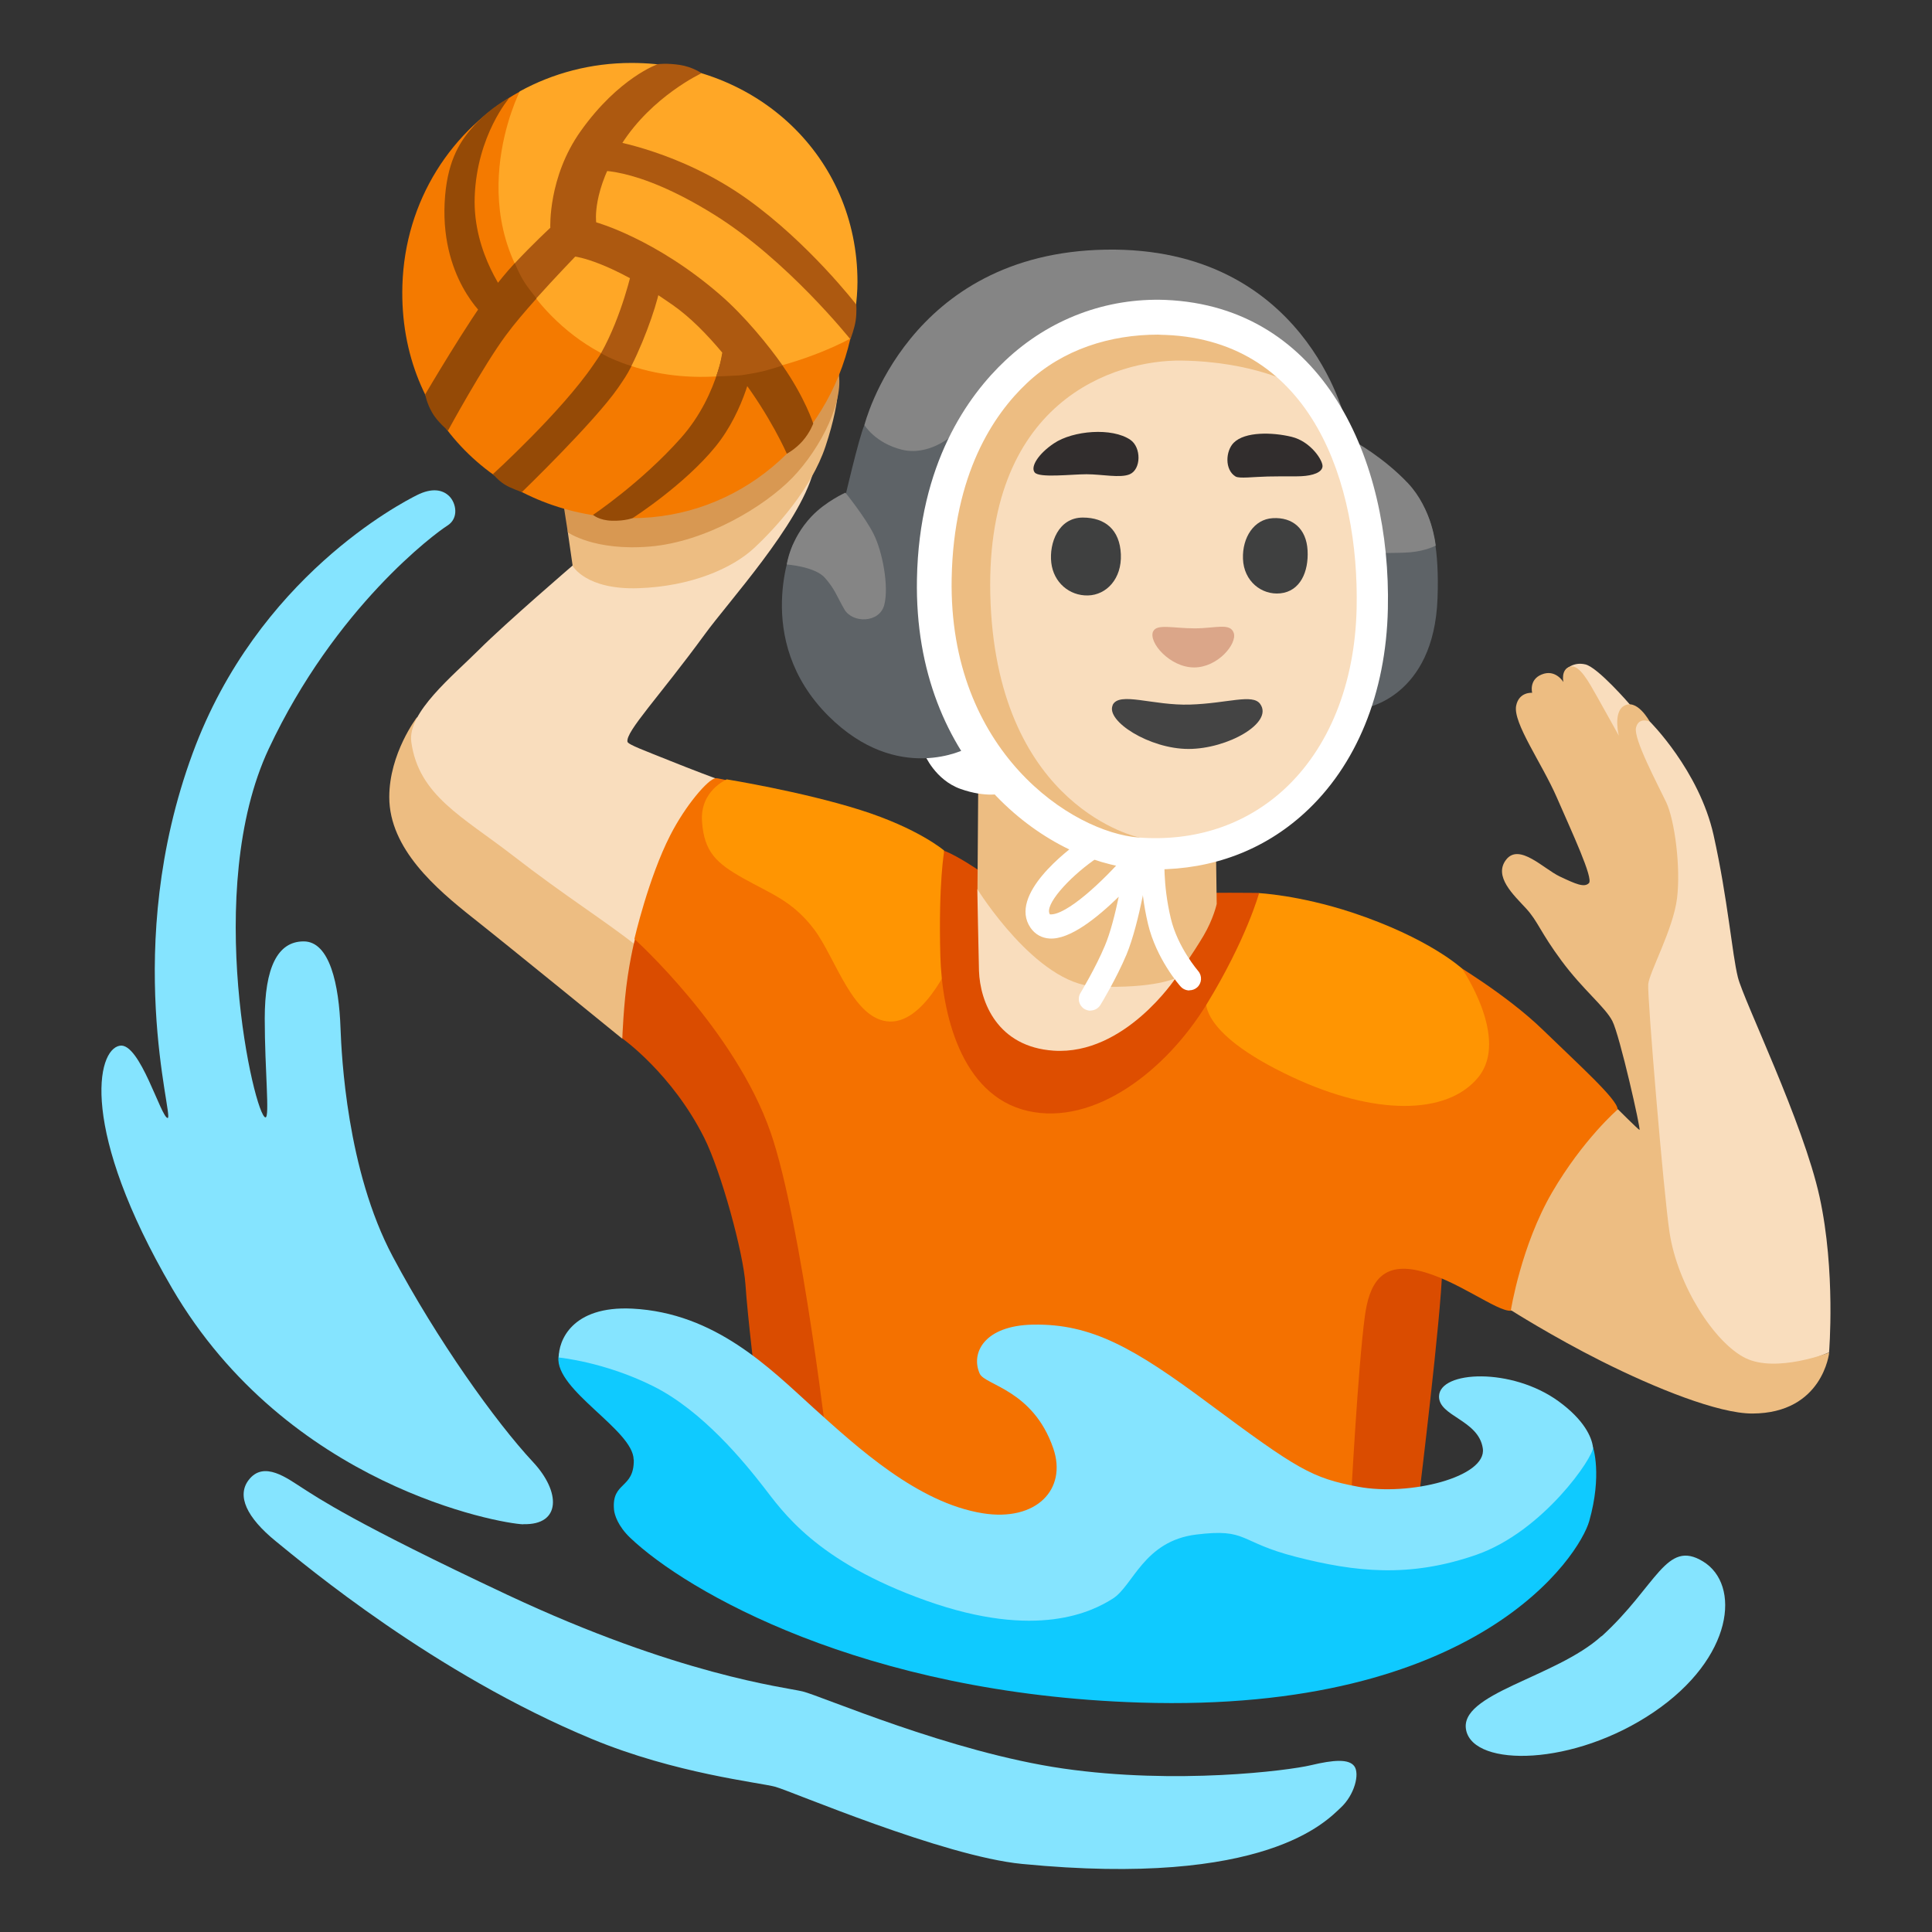 <?xml version="1.0" encoding="utf-8"?>
<!-- Generator: Adobe Illustrator 26.3.1, SVG Export Plug-In . SVG Version: 6.00 Build 0)  -->
<svg version="1.1" id="a" xmlns="http://www.w3.org/2000/svg" xmlns:xlink="http://www.w3.org/1999/xlink" x="0px" y="0px"
	 viewBox="0 0 128 128" style="enable-background:new 0 0 128 128;" xml:space="preserve">
<rect x="0" y="0" width="128" height="128" fill="#333333" stroke="none"/>
<ellipse style="fill:#EDBD82;" cx="76.37" cy="38.86" rx="14.59" ry="17.71"/>
<path style="fill:#EDBD82;" d="M36.87,50.59l-9.25-3.06c0,0-1.83,2.38-1.83,5.28c0,3.43,3.13,6.09,5.5,7.97
	c2.38,1.88,9.94,8.04,9.94,8.04l4.02-7.21l-8.38-11V50.59z"/>
<path style="fill:#F9DDBD;" d="M43.25,37.03l-5.27,0.4c0,0-4.48,3.85-6.23,5.6s-4.77,4.18-4.5,6.13c0.49,3.54,3.39,4.94,6.7,7.5
	c3.59,2.78,5.98,4.23,8.37,6.11c1.93,1.51,5.11-11.19,5.11-11.19s-1.54-0.57-3.1-1.2s-2.73-1.05-2.76-1.24
	c-0.11-0.69,2.08-2.95,5.12-7.11c1.56-2.15,6.24-7.26,7.19-10.76c0.59-2.18-10.62,5.76-10.62,5.76H43.25z"/>
<path style="fill:#DA4C00;" d="M89.21,81.69l-2.14,18.94l6.98-1.78c0,0,1.42-11.6,1.5-14.74C95.62,80.98,89.21,81.69,89.21,81.69z"
	/>
<path style="fill:#DA4C00;" d="M51.98,64.32l-9.81-2.49c0,0-0.3,0.99-0.58,2.84s-0.36,4.13-0.36,4.13s3.29,2.32,5.43,6.59
	c1.11,2.22,2.59,7.59,2.73,9.73s0.73,6.96,0.73,6.96l5.77,5.41l4.84-23.85l-8.76-9.33L51.98,64.32z"/>
<path style="fill:#F47100;" d="M105.66,83.83c0,0-4.63,2.94-5.56,3.01s-3.63-2.09-6.13-2.66c-2.49-0.57-3.27,0.93-3.55,3.06
	c-0.46,3.45-0.93,12.39-0.93,12.39l-26.06,3.27l-8.49-6.1c0,0-1.8-15.78-3.89-21.79c-2.36-6.8-9.02-12.8-9.02-12.8
	s0.93-4.05,2.38-6.88c1-1.96,2.49-3.7,2.99-3.77s7.69,2.14,7.69,2.14l16.94,9.04l17.73,0.57l6.41,0.43c0,0,3.63,2.14,6.05,4.49
	s4.91,4.58,4.95,5.25s-1.53,10.34-1.53,10.34L105.66,83.83z"/>
<g>
	<path style="fill:#FF9502;" d="M48.13,51.65c0,0-1.76,0.74-1.62,2.77s0.95,2.77,2.77,3.79s3.25,1.49,4.67,3.38s2.57,6.02,5.01,6.09
		s4.26-4.47,4.26-4.47l-0.67-6.86c0,0-1.7-1.47-5.56-2.69c-3.86-1.22-8.87-2.03-8.87-2.03L48.13,51.65z"/>
	<path style="fill:#FF9502;" d="M81.63,60.99l-1.69,5.08c0,0-0.91,2.21,5.7,5.3c5.35,2.5,10.2,2.57,12.3,0
		c2.1-2.57-1.08-7.2-1.08-7.2s-2.16-2.02-7.3-3.72c-3.54-1.16-6.17-1.28-6.17-1.28L81.63,60.99L81.63,60.99z"/>
</g>
<path style="fill:#DE4E00;" d="M62.56,56.37c0,0-0.39,2.09-0.26,6.95c0.1,3.73,1.33,9.25,5.78,10.28c4.45,1.02,9.2-2.71,11.86-7.06
	s3.48-7.38,3.48-7.38s-3.69-0.05-4.36,0.05s-13.99-1.4-13.99-1.4S63.43,56.68,62.56,56.37z"/>
<path style="fill:#F9DDBD;" d="M67.41,57.44l-2.66,1.48c0,0,0.08,4.37,0.11,5.4c0.07,2.06,1.22,5.04,4.95,5.29
	c4.7,0.31,8.08-4.81,8.08-4.81S67.41,57.44,67.41,57.44z"/>
<path style="fill:#EDBD82;" d="M64.81,52.12l-0.05,6.8c0,0,3.89,6.29,7.82,6.44c3.94,0.15,5.32-0.56,5.32-0.56s1.18-1.69,1.84-2.81
	s0.87-2.1,0.87-2.1l-0.05-3.68C80.56,56.21,64.81,52.12,64.81,52.12z"/>
<path style="fill:#EDBD82;" d="M37.68,30.77l-0.06,4.5l0.32,2.22c0,0,0.87,1.6,4.37,1.48s6.22-1.33,7.64-2.65s3.8-3.92,4.74-6.74
	c0.56-1.67,0.81-3.06,0.81-3.63s-6.25-2.94-6.25-2.94l-11.57,7.75L37.68,30.77z"/>
<path style="fill:#D89852;" d="M37.31,33.27l0.31,2c0,0,1.75,1.25,5.44,0.94s7.57-2.63,9.44-4.56c1.88-1.94,3.56-5.25,3-7.19
	S37.31,33.28,37.31,33.27L37.31,33.27z"/>
<path style="fill:#0FCAFF;" d="M41.99,96.71c0.03,1.96-1.48,1.43-1.31,3.31c0.03,0.34,0.26,1.09,1.08,1.87
	c3.7,3.52,15.39,10.33,33.77,10.91c22.45,0.71,29.12-9.77,29.76-12.02c0.87-3.07,0.25-4.9,0.25-4.9l-11.66,5.83L77.5,99.1
	l-6.64,4.87l-13.56-2.26L45.79,91.26l-7.56-2.05c0,0-1.12-0.36-1.23,0.7c-0.22,2.2,4.95,4.83,4.98,6.79L41.99,96.71z"/>
<path style="fill:#F9DDBD;" d="M104.53,47.43l-0.8-3.06c0,0,0.48-0.55,1.31-0.35s2.94,2.65,2.94,2.65l1.32,1.13
	c0,0,3.27,3.24,4.23,7.53c0.95,4.28,1.22,7.86,1.61,9.42s4.33,9.61,5.41,14.54s0.63,10.31,0.63,10.31l-4.53,1.8l-7.05-5.28
	l-0.39-11.9l-1.9-11.08L104.53,47.43z"/>
<path style="fill:#FFFFFF;" d="M61.26,49.99c0,0,0.69,1.68,2.38,2.28s2.77,0.3,2.77,0.3l-2.58-3.86L61.25,50L61.26,49.99z"/>
<path style="fill:#5E6367;" d="M90.39,46.92c0,0,4.61-0.69,4.85-7.28c0.25-6.59-1.93-6.99-1.93-6.99l-2.33,2.82L90.39,46.92
	L90.39,46.92z"/>
<path style="fill:#5E6367;" d="M64.03,49.59c0,0-4.53,2.45-9.15-2.16c-5.08-5.08-2.34-11.36-2.34-11.36l3.4-2.92
	c0,0,0.97-4.19,1.33-4.99c0.65-1.49,6.67,0.18,6.67,0.18l-2.39,10.29l2.25,8.04L64.03,49.59L64.03,49.59z"/>
<path style="fill:#858585;" d="M57.27,28.16c0,0,0.71,1.19,2.47,1.63s3.27-0.88,3.27-0.88l6.67-6.01l4.86-1.77l7.64,0.75l4.68,4.06
	l1.77,2.52l2.56,8.17c0,0,1.36,0.03,2.25-0.04c1.02-0.09,1.68-0.44,1.68-0.44S94.9,33.72,93.27,32s-3.58-2.78-3.58-2.78l-0.57-1.41
	c0,0-2.65-11.49-15.86-11.27C60.09,16.76,57.27,28.16,57.27,28.16z"/>
<g>
	<path style="fill:#F47A00;" d="M56.34,22.43c-1.54,6.8-7.39,11.9-14.5,11.9c-8.27,0-15.46-6.19-15.18-15.43
		c0.17-5.61,3.26-10.35,7.79-12.84l21.9,16.38L56.34,22.43z"/>
	<path style="fill:#FFA726;" d="M56.34,22.44c0.25-1.12,0.47-2.59,0.47-3.76c0-8.33-6.7-14.51-14.97-14.51
		c-2.69,0-5.21,0.68-7.4,1.88c0,0-4.28,8.4,2.06,14.84c8.03,8.17,19.84,1.54,19.84,1.54V22.44z"/>
	<path style="fill:#954A06;" d="M48.04,22.42c0,0-0.3,3.64-2.93,6.6s-5.82,5.09-5.82,5.09s0.39,0.37,1.27,0.39s1.36-0.18,1.36-0.18
		s3.41-2.18,5.49-4.74c1.96-2.41,2.57-5.64,2.45-5.6C49.86,23.98,48.04,22.42,48.04,22.42z"/>
	<path style="fill:#AD5910;" d="M51.71,25.32l0.13-1.12c-0.91-1.3-2.51-3.27-4.13-4.67c-4.29-3.72-8.21-4.8-8.21-4.8
		s-0.31-2.07,1.7-5.21c2.01-3.15,5.28-4.67,5.28-4.67s-0.59-0.42-1.45-0.55s-1.45-0.05-1.45-0.05s-2.59,0.89-5.11,4.44
		c-2.17,3.05-2.01,6.4-2.01,6.4s-1.2,1.11-2.37,2.37l-0.07,1.86l1.52,0.44c1.21-1.35,2.57-2.76,2.57-2.76s2.27,0.26,6.45,3.2
		c1.19,0.83,2.3,1.98,3.29,3.16c0,0-0.05,0.32-0.12,0.65s-0.28,0.93-0.28,0.93s0.95-0.03,1.57-0.07L51.71,25.32L51.71,25.32z"/>
	<path style="fill:#954A06;" d="M51.84,24.21c1.5,2.15,2.04,3.85,2.04,3.85s-0.21,0.59-0.7,1.15s-1.05,0.85-1.05,0.85
		s-1.08-2.49-3.14-5.18c0,0,0.76-0.11,1.37-0.24s1.49-0.43,1.49-0.43H51.84z"/>
	<path style="fill:#954A06;" d="M34.09,17.45c-0.58,0.62-1,1.16-1.56,1.87c-1.44,1.84-4.36,6.81-4.36,6.81s0.1,0.6,0.48,1.24
		c0.33,0.57,1.03,1.16,1.03,1.16s2.34-4.3,3.84-6.32c0.6-0.81,1.22-1.53,2.03-2.44c0,0-0.58-0.69-0.89-1.21s-0.55-1.12-0.55-1.12
		L34.09,17.45z"/>
	<path style="fill:#954A06;" d="M32.16,21.01c0,0-3.13-2.63-2.67-8.05c0.21-2.44,1.04-3.67,1.91-4.63c1.15-1.27,2.35-1.85,2.35-1.85
		s-2.15,2.47-2.3,6.55c-0.14,3.83,2.23,6.72,2.23,6.72L32.16,21.01z"/>
	<path style="fill:#AD5910;" d="M39.32,11.32c0,0,2.6-0.45,7.98,2.89c4.85,3.01,9.04,8.27,9.04,8.27s0.27-0.69,0.35-1.24
		s0.04-1.06,0.04-1.06s-3.13-4.07-7.25-7.01c-4.41-3.14-9.02-3.86-9.02-3.86l-1.15,2L39.32,11.32z"/>
	<path style="fill:#AD5910;" d="M41.83,24.25c1.02-2.02,1.85-4.57,1.91-5.36c0.07-1.04-1.86-1.04-1.86-1.04s-0.66,3.05-2.06,5.55
		l0.64,1.14C40.46,24.54,41.83,24.25,41.83,24.25z"/>
	<path style="fill:#954A06;" d="M39.82,23.4c-0.17,0.3-0.31,0.47-0.5,0.76c-2.12,3.12-6.66,7.25-6.66,7.25s0.32,0.4,0.76,0.68
		c0.44,0.28,1.16,0.51,1.16,0.51s4.82-4.66,6.38-6.92c0.36-0.53,0.57-0.82,0.88-1.43c0,0-0.43-0.12-1.08-0.39S39.83,23.4,39.82,23.4
		L39.82,23.4z"/>
</g>
<path style="fill:#FFFFFF;" d="M72.25,66.96c-0.14,0-0.28-0.04-0.4-0.11c-0.37-0.22-0.49-0.7-0.26-1.07c0.01-0.02,1-1.66,1.61-3.12
	c0.37-0.87,0.68-2.12,0.92-3.25c-1.41,1.37-3.22,2.85-4.58,2.77c-0.52-0.03-0.97-0.28-1.27-0.72c-1.48-2.18,2.49-5.16,3.31-5.74
	c0.34-0.25,0.83-0.17,1.08,0.18s0.17,0.83-0.18,1.08c-1.71,1.21-3.32,3.01-2.92,3.6c1.05,0.08,3.45-2.09,5.21-4.15
	c0.23-0.26,0.6-0.34,0.91-0.2c0.32,0.14,0.5,0.48,0.45,0.82c-0.03,0.17-0.62,4.09-1.5,6.2c-0.66,1.57-1.67,3.25-1.72,3.32
	c-0.14,0.24-0.4,0.38-0.66,0.38L72.25,66.96z"/>
<path style="fill:#FFFFFF;" d="M78.8,65.62c-0.21,0-0.43-0.09-0.58-0.26c-0.07-0.07-1.61-1.83-2.16-4.14
	c-0.61-2.56-0.45-4.56-0.45-4.65c0.04-0.43,0.42-0.74,0.84-0.71c0.43,0.04,0.74,0.41,0.71,0.84c0,0.02-0.14,1.85,0.41,4.15
	c0.46,1.93,1.8,3.46,1.81,3.48c0.28,0.32,0.25,0.81-0.07,1.09c-0.15,0.13-0.33,0.19-0.51,0.19L78.8,65.62z"/>
<path style="fill:#858585;" d="M52.13,37.4c0,0,1.87,0.13,2.53,0.89s0.75,1.15,1.28,2.08s2.34,0.93,2.65-0.31s-0.13-3.53-0.71-4.68
	s-1.87-2.74-1.87-2.74s-1.31,0.58-2.26,1.59C52.34,35.73,52.12,37.41,52.13,37.4L52.13,37.4z"/>
<path style="fill:#85E4FF;" d="M37.02,89.95c-0.02-1.1,0.85-3.45,4.87-3.25c5.51,0.28,9.11,3.95,12,6.57
	c2.9,2.61,6.9,6.3,11.23,6.99c3.53,0.56,5.6-1.58,4.66-4.31c-1.34-3.88-4.52-4.17-4.87-4.94c-0.61-1.35,0.28-3.19,3.53-3.25
	c3.88-0.07,6.71,1.55,11.65,5.23c5.9,4.38,6.82,4.93,9.89,5.51c3.39,0.64,8.54-0.64,8.26-2.54s-2.94-2.12-2.9-3.46
	c0.05-1.69,4.81-1.92,7.92,0.34c1.69,1.23,2.2,2.37,2.28,3.05c0.07,0.6-3.28,5.57-7.73,7.12c-4.45,1.55-8.05,1.13-11.93,0.14
	s-3.18-1.91-6.64-1.48s-4.17,3.39-5.51,4.24s-5.01,2.75-12.36,0.14c-7.34-2.61-9.53-5.93-10.8-7.56s-4.02-5.01-7.27-6.64
	s-6.28-1.91-6.28-1.91L37.02,89.95z"/>
<path style="fill:#85E4FF;" d="M106.1,108.4c-3.03,2.75-9.51,3.8-8.96,6.25c0.54,2.44,7.13,2.38,12.43-1.22s5.77-8.45,3.26-9.98
	c-2.45-1.5-3.06,1.63-6.72,4.96L106.1,108.4z"/>
<path style="fill:#85E4FF;" d="M16.47,98.06c-0.79,1.04-0.14,2.47,1.8,4.05s10.51,8.77,20.94,13.1c5.54,2.3,11.1,2.88,12.16,3.17
	s11.11,4.6,16.34,5.11c16.19,1.58,20.18-2.86,21.11-3.72s1.27-2.25,0.91-2.75s-1.37-0.43-2.88-0.07s-8.92,1.3-16.41,0.22
	s-16.05-4.82-17.27-5.11s-8.21-1.07-19.58-6.41c-10.17-4.78-12.52-6.41-13.53-7.05S17.48,96.73,16.47,98.06L16.47,98.06z"/>
<path style="fill:#85E4FF;" d="M34.67,100.98c2.52,0.07,2.48-2.15,0.65-4.11c-2.5-2.68-6.36-8.1-9.3-13.62
	c-3.05-5.73-3.39-13.33-3.46-15.13c-0.1-2.87-0.71-5.75-2.44-5.75s-2.58,1.73-2.58,5.12s0.34,6.54,0.05,6.54
	c-0.72,0-4.18-15.06,0.22-24.43s11.02-14.27,11.82-14.77s0.58-1.51,0.14-1.95s-1.15-0.58-2.16-0.07s-10.55,5.43-14.84,17.08
	c-4.76,12.9-1.22,24.18-1.66,24.18s-1.84-5.02-3.17-4.79c-1.55,0.26-2.67,5.57,3.46,16.07c7.65,13.1,21.72,15.59,23.27,15.64V100.98
	z"/>
<path style="fill:#EDBD82;" d="M100.1,86.8c0,0,0.68-4.28,2.73-7.8s4.36-5.51,4.36-5.51s1.31,1.31,1.43,1.37s-1.31-6.28-1.8-7.22
	s-1.93-2.05-3.36-3.98c-1.43-1.93-1.56-2.61-2.36-3.48s-2.18-2.12-1.31-3.23s2.49,0.62,3.55,1.12s1.62,0.75,1.93,0.44
	s-1.12-3.36-2.12-5.66s-2.93-4.96-2.7-6.1c0.19-0.93,1.06-0.85,1.06-0.85s-0.23-0.86,0.62-1.21c0.93-0.39,1.45,0.5,1.45,0.5
	s-0.19-0.83,0.43-1.02s1.26,1.03,1.82,2.02s1.42,2.55,1.42,2.55s-0.37-1.48,0.29-1.94c0.89-0.61,1.76,1.01,1.76,1.01
	s-0.73-0.34-0.91,0.4s1.44,3.76,2,4.94s0.97,4.29,0.72,6.35s-1.84,4.91-1.91,5.71s1.02,13.87,1.41,16.43
	c0.53,3.53,2.99,7.34,5.04,8.34s5.54-0.37,5.54-0.37s-0.42,4.03-5.1,4.04c-2.24,0-6.41-1.67-10.01-3.48
	C102.89,88.57,100.1,86.8,100.1,86.8L100.1,86.8z"/>
<path style="fill:#F9DDBD;" d="M78.3,23.89C73.95,23.82,65.04,26.47,65.63,40c0.6,13.56,9.83,15.48,9.83,15.48l2.24,0.78l7.87-2.77
	l3.82-5.55l1.8-8.54l-2.1-9.59l-3.37-4.35C85.72,25.46,83.02,23.96,78.3,23.89z"/>
<g>
	<path style="fill:#3F4040;" d="M71.74,34.29c-1.61,0-2.24,1.68-2.09,2.99s1.2,2.2,2.43,2.17s2.25-1.11,2.18-2.73
		S73.22,34.29,71.74,34.29L71.74,34.29z"/>
	<path style="fill:#3F4040;" d="M84.32,34.33c-1.24,0.07-2.02,1.28-1.97,2.69c0.05,1.49,1.24,2.42,2.48,2.29
		c1.31-0.14,1.88-1.42,1.8-2.85S85.64,34.25,84.32,34.33L84.32,34.33z"/>
</g>
<path style="fill:#DBA689;" d="M76.4,41.82c-0.34,0.74,1.12,2.4,2.71,2.4s2.86-1.58,2.63-2.28s-1.2-0.31-2.59-0.31
	s-2.51-0.31-2.74,0.19H76.4z"/>
<path style="fill:#444444;" d="M73.72,46.72c-0.48,1.04,2.43,2.9,5.02,2.9s5.65-1.73,4.75-2.98c-0.5-0.7-2.16-0.04-4.64,0.04
	s-4.71-0.89-5.14,0.04L73.72,46.72z"/>
<g>
	<path style="fill:#312D2D;" d="M81.74,29.33c-0.55,0.55-0.61,1.8,0.12,2.24c0.25,0.15,1.19,0.02,2.13,0s1.99,0,2.23-0.02
		c0.77-0.04,1.36-0.25,1.4-0.64s-0.77-1.66-2.05-1.97S82.48,28.59,81.74,29.33z"/>
	<path style="fill:#312D2D;" d="M74.85,31.42c0.76-0.33,0.77-1.78,0.04-2.28c-1.21-0.83-3.79-0.62-5.06,0.23
		c-1.02,0.68-1.58,1.55-1.28,1.93s2.43,0.12,3.44,0.12S74.23,31.69,74.85,31.42z"/>
</g>
<path style="fill:#FFFFFF;" d="M76.57,57.6c-0.42,0-0.84-0.02-1.26-0.05c-5.91-0.44-14.79-6.77-14.56-19.18
	c0.14-7.65,3.37-12.15,5.86-14.49c2.92-2.75,6.69-4.16,10.61-4.01l0,0c10.48,0.44,14.95,10.6,14.73,20.47
	c-0.12,5.6-2.09,10.4-5.54,13.54C83.72,56.33,80.34,57.6,76.57,57.6z M76.73,22.17c-3.17,0-6.32,0.97-8.7,3.22
	c-2.2,2.07-4.85,6-4.98,12.93c-0.21,11.47,7.98,16.84,12.41,17.17c3.69,0.27,7-0.82,9.56-3.14c3.02-2.75,4.75-7.03,4.86-12.05
	c0.18-8.22-2.94-17.71-12.64-18.11C77.07,22.19,76.9,22.18,76.73,22.17L76.73,22.17z"/>
</svg>
